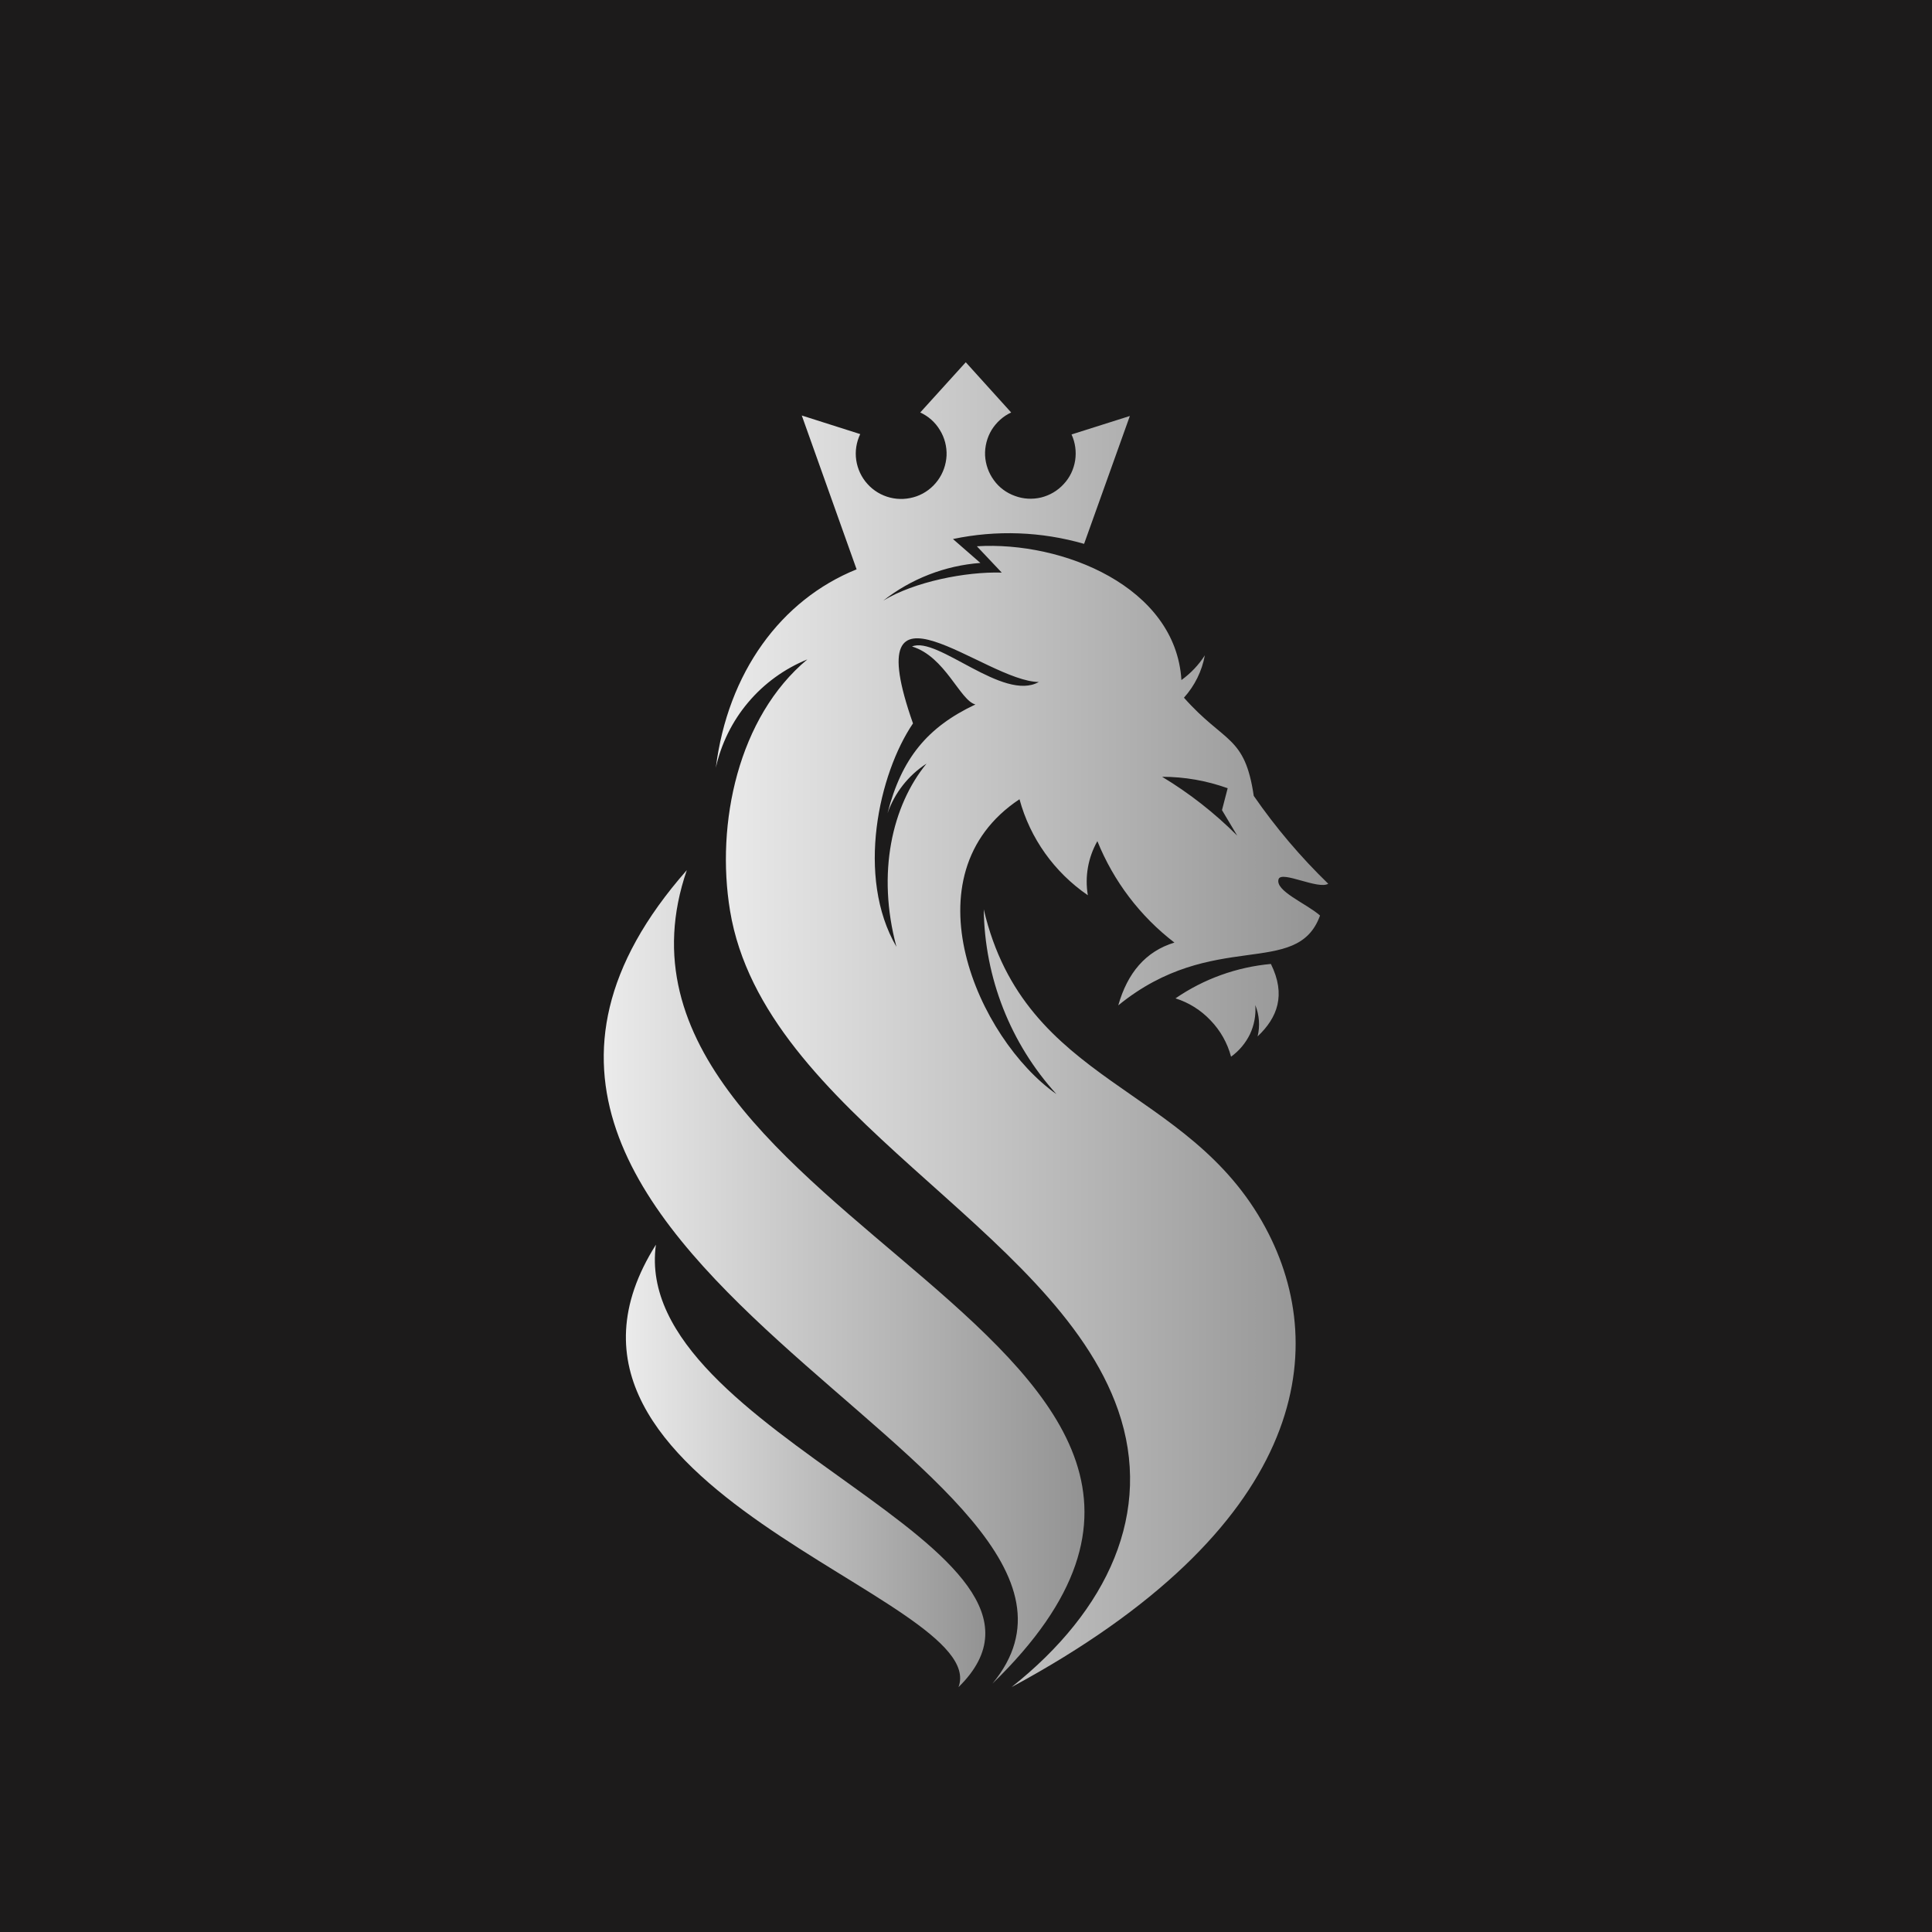 <svg width="16" height="16" viewBox="0 0 16 16" fill="none" xmlns="http://www.w3.org/2000/svg">
<rect width="16" height="16" fill="#1C1B1B"/>
<path fill-rule="evenodd" clip-rule="evenodd" d="M5.432 10.308C4.157 12.328 8.214 13.229 7.938 13.972C9.115 12.82 5.216 11.882 5.432 10.308Z" fill="url(#paint0_linear)"/>
<path fill-rule="evenodd" clip-rule="evenodd" d="M5.688 7.206C2.876 10.402 9.688 12.168 8.219 13.943C11.131 11.116 4.689 10.111 5.688 7.206Z" fill="url(#paint1_linear)"/>
<path fill-rule="evenodd" clip-rule="evenodd" d="M10.415 8.583C10.436 8.497 10.429 8.406 10.396 8.324C10.402 8.406 10.387 8.489 10.352 8.564C10.316 8.638 10.262 8.703 10.195 8.751C10.165 8.638 10.107 8.535 10.026 8.451C9.946 8.366 9.846 8.303 9.735 8.268C9.969 8.107 10.241 8.009 10.525 7.983C10.652 8.24 10.579 8.428 10.415 8.583ZM10.383 6.591C10.564 6.853 10.771 7.097 11 7.319C10.916 7.369 10.615 7.209 10.589 7.28C10.556 7.378 10.817 7.481 10.932 7.582C10.742 8.108 10.045 7.687 9.261 8.326C9.337 8.059 9.486 7.879 9.726 7.806C9.442 7.588 9.222 7.298 9.088 6.966C9.011 7.102 8.983 7.26 9.009 7.414C8.732 7.224 8.531 6.943 8.443 6.619C7.496 7.247 8.1 8.606 8.749 9.061C8.368 8.642 8.154 8.097 8.147 7.531C8.49 8.994 9.84 8.978 10.48 10.167C11.034 11.195 10.804 12.663 8.377 13.972C9.179 13.336 9.552 12.52 9.26 11.679C8.73 10.153 6.325 9.232 6.046 7.543C5.926 6.82 6.114 5.937 6.686 5.461C6.497 5.538 6.328 5.66 6.196 5.817C6.064 5.973 5.972 6.16 5.928 6.359C6.027 5.57 6.467 4.968 7.094 4.715L6.64 3.441L7.124 3.595C7.092 3.662 7.08 3.737 7.091 3.811C7.102 3.884 7.134 3.953 7.184 4.008C7.234 4.064 7.3 4.103 7.372 4.121C7.444 4.139 7.52 4.135 7.591 4.11C7.661 4.085 7.722 4.039 7.766 3.979C7.81 3.919 7.835 3.848 7.839 3.773C7.842 3.699 7.823 3.625 7.784 3.562C7.746 3.498 7.689 3.447 7.621 3.416L7.998 3L8.374 3.416C8.307 3.447 8.251 3.498 8.212 3.561C8.174 3.624 8.155 3.698 8.158 3.772C8.162 3.846 8.187 3.917 8.231 3.977C8.274 4.037 8.335 4.082 8.405 4.107C8.474 4.133 8.55 4.137 8.622 4.12C8.694 4.102 8.759 4.064 8.809 4.009C8.86 3.955 8.892 3.887 8.904 3.813C8.915 3.74 8.905 3.665 8.874 3.598L9.357 3.445L8.978 4.504C8.625 4.402 8.252 4.388 7.892 4.464L8.119 4.662C7.826 4.684 7.546 4.793 7.315 4.974C7.571 4.818 7.997 4.733 8.296 4.742L8.09 4.524C8.8 4.48 9.737 4.86 9.784 5.632C9.861 5.576 9.927 5.507 9.978 5.427C9.954 5.558 9.894 5.679 9.805 5.778C10.142 6.158 10.309 6.088 10.383 6.591ZM8.606 5.648C8.159 5.648 7.085 4.639 7.561 5.991C7.279 6.406 7.086 7.261 7.424 7.841C7.259 7.228 7.389 6.671 7.673 6.324C7.523 6.421 7.409 6.566 7.35 6.735C7.466 6.282 7.679 6.022 8.078 5.834C7.95 5.802 7.829 5.438 7.553 5.354C7.762 5.264 8.309 5.815 8.603 5.648H8.606ZM10.246 6.92L10.12 6.709L10.167 6.528C9.993 6.465 9.809 6.433 9.624 6.433C9.85 6.569 10.059 6.733 10.246 6.92Z" fill="url(#paint2_linear)"/>
<defs>
<linearGradient id="paint0_linear" x1="8.16" y1="12.14" x2="5.183" y2="12.14" gradientUnits="userSpaceOnUse">
<stop stop-color="#939393"/>
<stop offset="1" stop-color="#EBEBEB"/>
</linearGradient>
<linearGradient id="paint1_linear" x1="8.981" y1="10.575" x2="5" y2="10.575" gradientUnits="userSpaceOnUse">
<stop stop-color="#939393"/>
<stop offset="1" stop-color="#EBEBEB"/>
</linearGradient>
<linearGradient id="paint2_linear" x1="11" y1="8.486" x2="5.928" y2="8.486" gradientUnits="userSpaceOnUse">
<stop stop-color="#939393"/>
<stop offset="1" stop-color="#EBEBEB"/>
</linearGradient>
</defs>
</svg>
